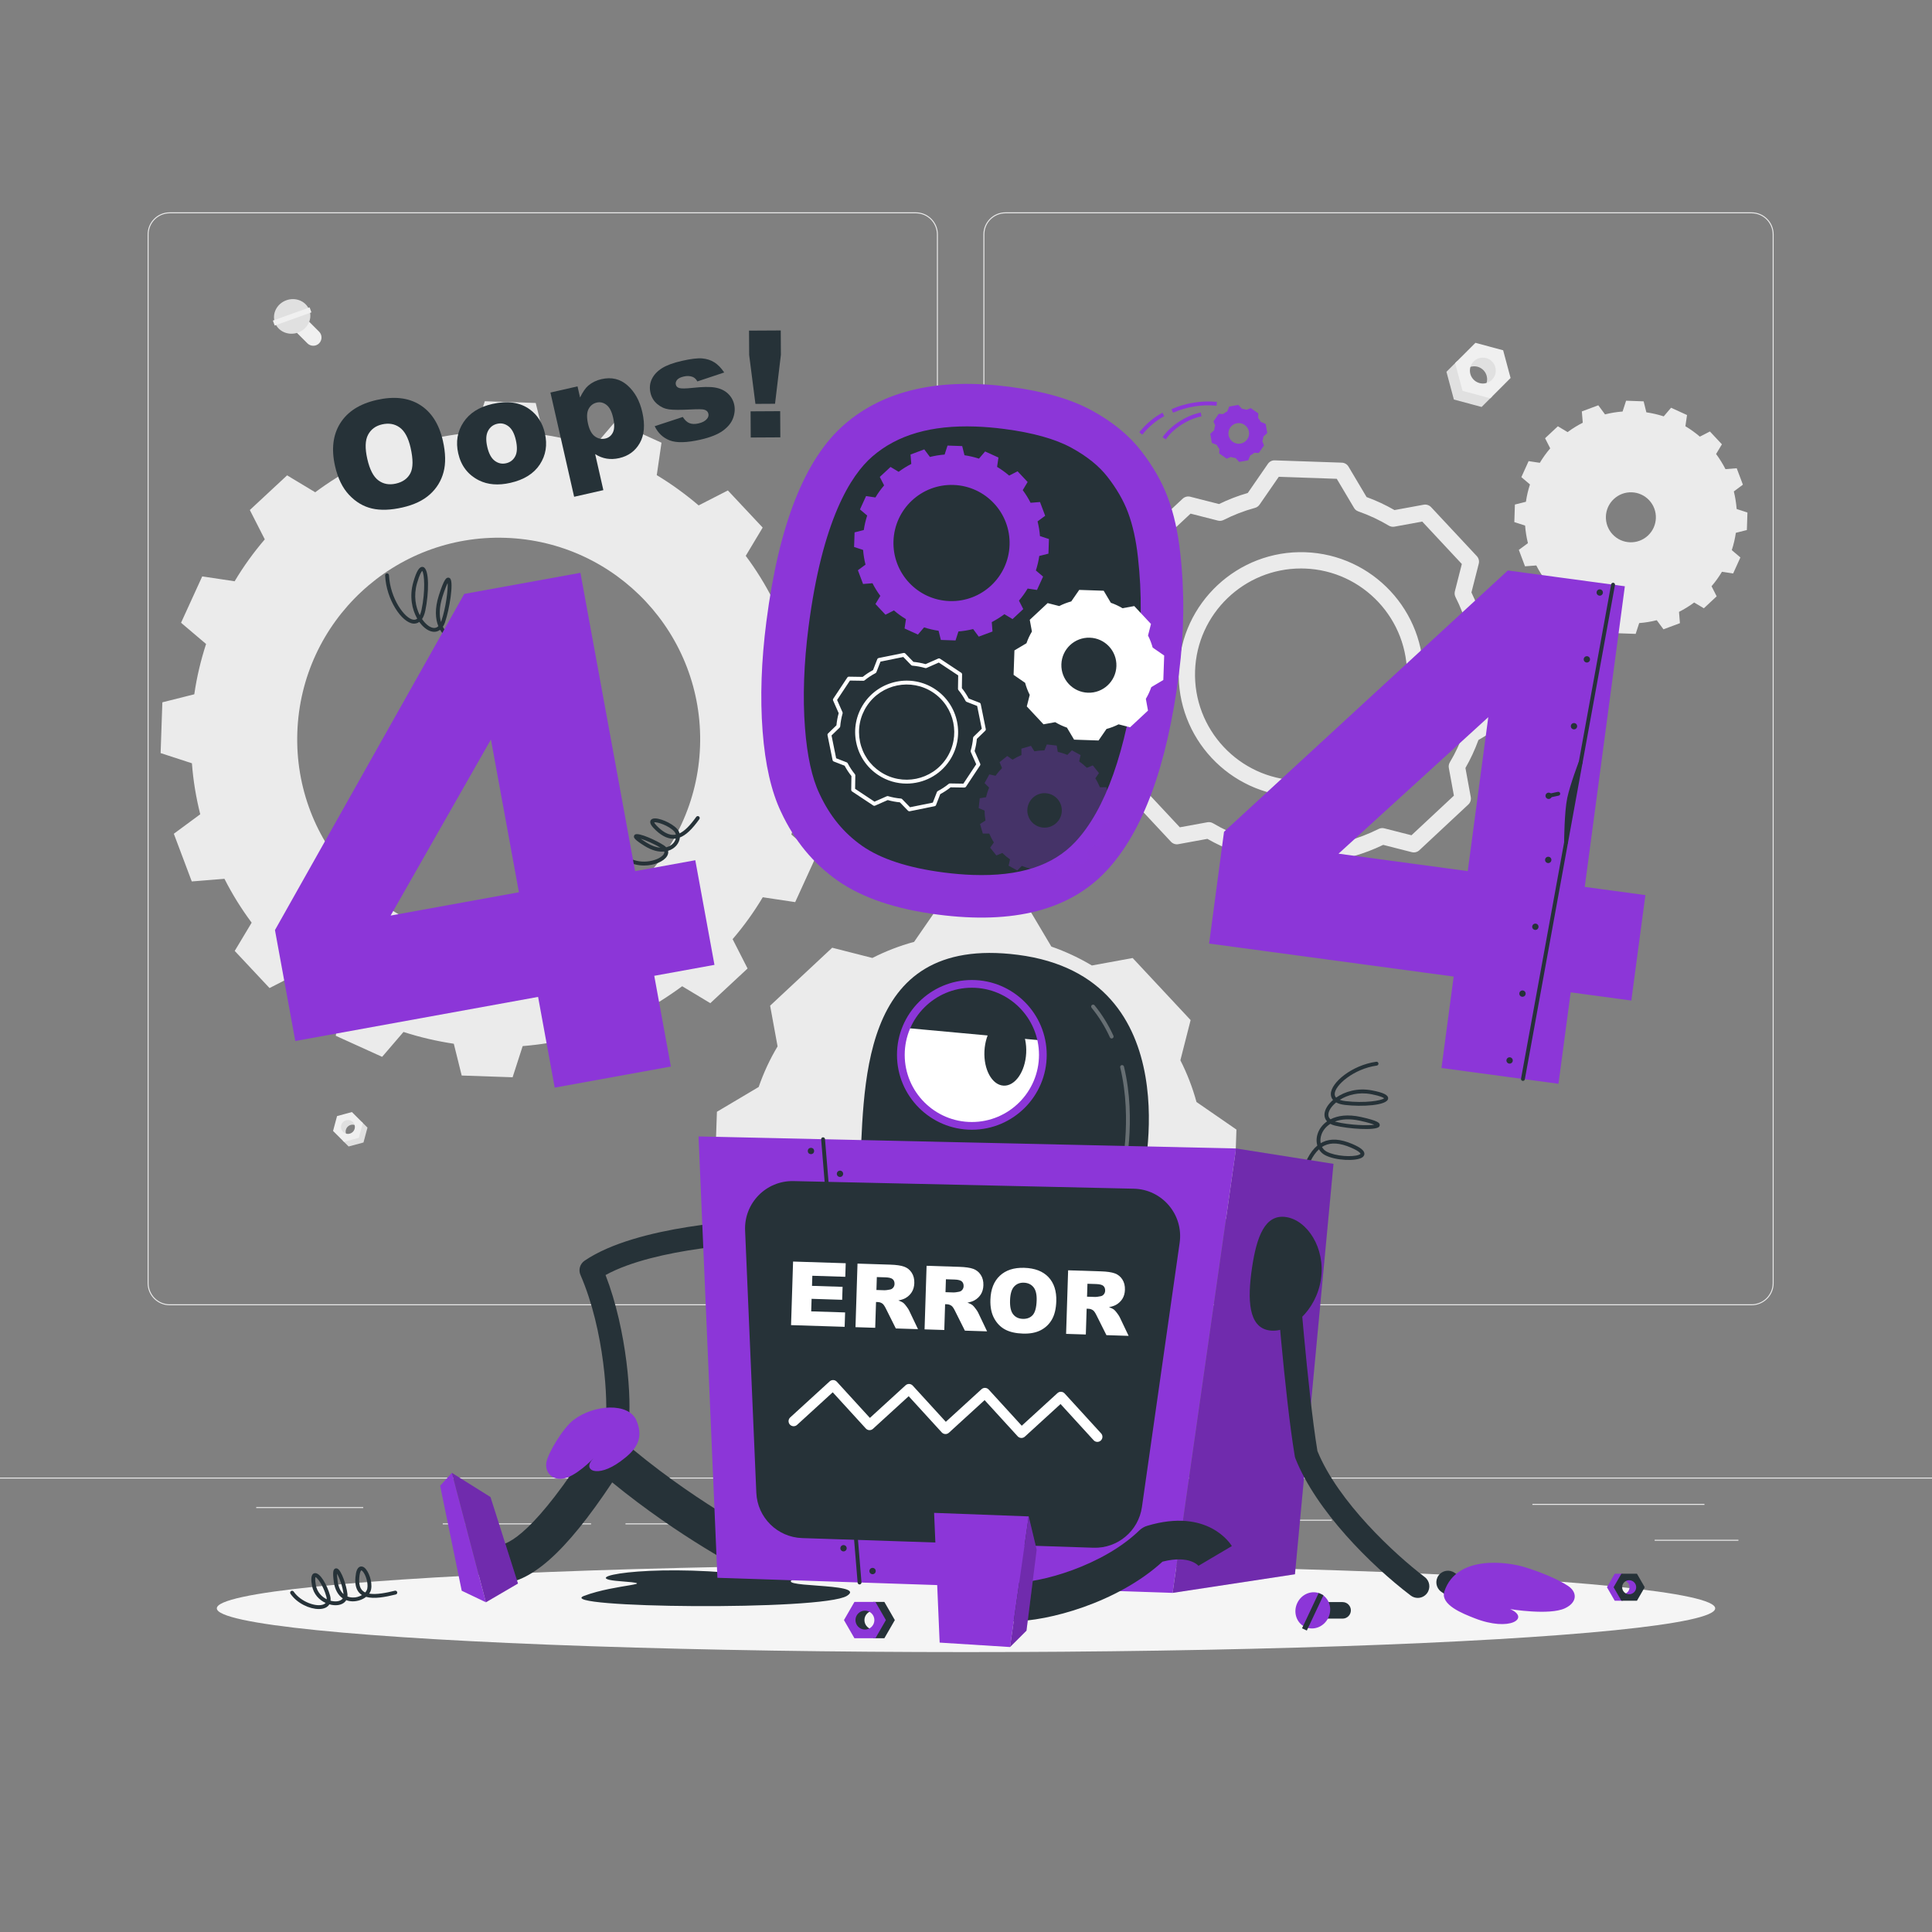 <?xml version="1.0" encoding="utf-8"?>
<!-- Generator: Adobe Illustrator 27.5.0, SVG Export Plug-In . SVG Version: 6.00 Build 0)  -->
<svg version="1.1" xmlns="http://www.w3.org/2000/svg" xmlns:xlink="http://www.w3.org/1999/xlink" x="0px" y="0px"
	 viewBox="0 0 500 500" style="enable-background:new 0 0 500 500;" xml:space="preserve">
<rect x="0" y="0" width="500" height="500" fill="#808080" stroke="none"/>
<g id="Background_Complete">
	<g>
		<rect y="382.398" style="fill:#EBEBEB;" width="500" height="0.25"/>
		<rect x="428.222" y="398.494" style="fill:#EBEBEB;" width="21.679" height="0.25"/>
		<rect x="310.558" y="393.306" style="fill:#EBEBEB;" width="34.109" height="0.25"/>
		<rect x="396.586" y="389.208" style="fill:#EBEBEB;" width="44.525" height="0.25"/>
		<rect x="161.877" y="394.25" style="fill:#EBEBEB;" width="11.138" height="0.25"/>
		<rect x="114.585" y="394.25" style="fill:#EBEBEB;" width="38.389" height="0.25"/>
		<rect x="66.307" y="390.028" style="fill:#EBEBEB;" width="27.695" height="0.25"/>
		<path style="fill:#EBEBEB;" d="M237.014,337.8H43.915c-3.147,0-5.708-2.561-5.708-5.708V60.66c0-3.147,2.561-5.708,5.708-5.708
			h193.099c3.146,0,5.707,2.561,5.707,5.708v271.432C242.721,335.239,240.16,337.8,237.014,337.8z M43.915,55.203
			c-3.01,0-5.458,2.448-5.458,5.458v271.432c0,3.01,2.448,5.458,5.458,5.458h193.099c3.009,0,5.457-2.448,5.457-5.458V60.66
			c0-3.009-2.448-5.458-5.457-5.458H43.915z"/>
		<path style="fill:#EBEBEB;" d="M453.31,337.8H260.212c-3.147,0-5.707-2.561-5.707-5.708V60.66c0-3.147,2.561-5.708,5.707-5.708
			H453.31c3.148,0,5.708,2.561,5.708,5.708v271.432C459.019,335.239,456.458,337.8,453.31,337.8z M260.212,55.203
			c-3.009,0-5.457,2.448-5.457,5.458v271.432c0,3.01,2.448,5.458,5.457,5.458H453.31c3.01,0,5.458-2.448,5.458-5.458V60.66
			c0-3.009-2.448-5.458-5.458-5.458H260.212z"/>
	</g>
	<g>
		<g>
			<path style="fill:#EBEBEB;" d="M216.072,200.878l0.45-13.141l-8.068-2.636c-0.332-4.49-1.083-8.924-2.151-13.196l6.838-5.042
				l-4.645-12.343l-8.458,0.681c-2.016-3.991-4.385-7.788-7.04-11.35l4.381-7.313l-9.008-9.611l-7.562,3.872
				c-3.406-2.895-6.996-5.516-10.839-7.834l1.225-8.394l-11.998-5.445l-5.497,6.442c-4.188-1.359-8.527-2.375-13.016-3.049
				l-2.044-8.228l-13.176-0.451l-2.602,8.069c-4.525,0.365-8.924,1.082-13.195,2.151l-5.078-6.805l-12.342,4.611l0.682,8.459
				c-3.992,2.05-7.788,4.418-11.35,7.074l-7.278-4.38l-9.646,8.972l3.871,7.596c-2.893,3.372-5.516,6.998-7.801,10.842l-8.392-1.259
				l-5.479,11.996l6.476,5.498c-1.358,4.189-2.411,8.562-3.049,13.018l-8.264,2.076l-0.45,13.141l8.102,2.639
				c0.331,4.523,1.083,8.924,2.152,13.194l-6.837,5.042l4.645,12.344l8.458-0.683c2.016,3.991,4.385,7.788,7.04,11.35l-4.382,7.313
				l9.009,9.612l7.561-3.873c3.372,2.894,6.997,5.518,10.84,7.836l-1.26,8.391l11.998,5.445l5.532-6.441
				c4.188,1.359,8.527,2.375,13.017,3.049l2.044,8.228l13.176,0.451l2.603-8.069c4.524-0.365,8.923-1.082,13.194-2.151l5.043,6.803
				l12.342-4.611l-0.648-8.456c3.993-2.05,7.754-4.421,11.35-7.076l7.279,4.382l9.645-8.973l-3.87-7.596
				c2.893-3.372,5.516-6.998,7.801-10.842l8.392,1.26l5.479-11.997l-6.477-5.498c1.359-4.188,2.41-8.526,3.049-13.016
				L216.072,200.878z M127.276,243.449c-28.778-0.986-51.313-25.12-50.327-53.899c0.987-28.813,25.121-51.346,53.899-50.36
				c28.778,0.986,51.313,25.118,50.326,53.931C180.188,221.9,156.054,244.435,127.276,243.449z"/>
		</g>
		<g>
			<path style="fill:#EBEBEB;" d="M440.957,157.423l3.314-3.095l-1.324-2.61c1.014-1.176,1.912-2.44,2.693-3.742l2.897,0.438
				l1.877-4.142l-2.229-1.896c0.482-1.465,0.83-2.968,1.051-4.484l2.852-0.715l0.147-4.54l-2.788-0.9
				c-0.125-1.536-0.361-3.051-0.733-4.553l2.346-1.748l-1.598-4.253l-2.911,0.23c-0.69-1.353-1.5-2.659-2.43-3.917l1.508-2.505
				l-3.103-3.323L439.923,113c-1.193-1.015-2.44-1.912-3.742-2.693l0.421-2.898l-4.134-1.885l-1.896,2.229
				c-1.473-0.474-2.976-0.822-4.493-1.043l-0.707-2.843l-4.54-0.164l-0.908,2.796c-1.528,0.117-3.051,0.361-4.546,0.742
				l-1.739-2.353l-4.261,1.589l0.238,2.92c-1.353,0.69-2.676,1.5-3.918,2.431l-2.521-1.509l-3.314,3.095l1.332,2.619
				c-1.022,1.184-1.912,2.44-2.693,3.742l-2.897-0.438l-1.878,4.143l2.229,1.896c-0.482,1.465-0.83,2.968-1.051,4.484l-2.852,0.715
				l-0.147,4.541l2.788,0.899c0.117,1.528,0.361,3.052,0.732,4.554l-2.353,1.739l1.598,4.253l2.92-0.222
				c0.69,1.353,1.5,2.658,2.431,3.918l-1.508,2.505l3.103,3.323l2.602-1.333c1.192,1.014,2.44,1.912,3.742,2.693l-0.429,2.889
				l4.134,1.885l1.904-2.22c1.474,0.474,2.969,0.813,4.493,1.042l0.707,2.843l4.54,0.164l0.908-2.796
				c1.528-0.117,3.051-0.361,4.546-0.742l1.739,2.354l4.262-1.589l-0.239-2.92c1.352-0.69,2.667-1.491,3.918-2.43L440.957,157.423z
				 M417.341,138.292c-2.438-2.611-2.298-6.706,0.313-9.144c2.614-2.441,6.709-2.301,9.147,0.311
				c2.438,2.611,2.298,6.706-0.316,9.147C423.874,141.044,419.779,140.903,417.341,138.292z"/>
		</g>
		<path style="fill:#EBEBEB;" d="M319.989,292.336l-10.341-7.142c-0.003-0.008-0.003-0.017-0.006-0.025
			c-1.023-3.757-2.434-7.373-4.159-10.772l2.649-10.398l-15-16.065l-10.559,1.933c-3.27-1.951-6.779-3.605-10.454-4.882
			c-0.008-0.002-0.018-0.004-0.026-0.008l-6.42-10.81l-21.965-0.753l-7.142,10.341c-0.013,0.003-0.027,0.007-0.041,0.01
			c-3.753,1.023-7.366,2.431-10.76,4.154l-10.393-2.649l-16.064,15.001l1.929,10.538c-0.002,0.004-0.004,0.005-0.006,0.009
			c-1.992,3.307-3.608,6.817-4.885,10.494l-10.808,6.417l-0.753,21.966l10.35,7.148c1.022,3.783,2.389,7.391,4.147,10.818
			c0.001,0.002,0.001,0.002,0.002,0.004l-2.642,10.366l15,16.063l10.493-1.92c3.312,1.958,6.826,3.614,10.546,4.893
			c0.003,0.002,0.005,0.002,0.009,0.002l6.409,10.794l21.965,0.753l7.137-10.334c3.797-1.021,7.415-2.431,10.851-4.158
			c0.001,0,0.002,0,0.003-0.002l10.346,2.636l16.064-14.999l-1.929-10.54c1.992-3.307,3.608-6.819,4.885-10.496
			c0,0,0-0.002,0.001-0.002l10.812-6.421L319.989,292.336z M251.537,325.726c-13.654-0.468-24.32-11.931-23.854-25.546
			c0.468-13.654,11.892-24.321,25.546-23.854c13.654,0.468,24.321,11.892,23.854,25.546
			C276.617,315.487,265.191,326.194,251.537,325.726z"/>
		<path style="fill:#EBEBEB;" d="M343.548,229.954c-0.024,0-0.048,0-0.072-0.001l-17.317-0.593
			c-0.719-0.024-1.376-0.414-1.743-1.032l-4.663-7.852c-2.479-0.899-4.922-2.033-7.283-3.378l-7.507,1.373
			c-0.708,0.134-1.432-0.109-1.923-0.636l-11.826-12.663c-0.491-0.526-0.68-1.266-0.503-1.963l1.888-7.41
			c-1.147-2.347-2.107-4.854-2.859-7.47l-7.531-5.201c-0.592-0.408-0.935-1.091-0.911-1.809l0.593-17.317
			c0.024-0.719,0.414-1.376,1.032-1.743l7.866-4.671c0.933-2.554,2.064-4.985,3.37-7.248l-1.379-7.533
			c-0.129-0.707,0.11-1.433,0.636-1.923l12.665-11.827c0.526-0.492,1.266-0.68,1.963-0.503l7.435,1.895
			c2.405-1.17,4.904-2.134,7.449-2.871l5.197-7.525c0.408-0.592,1.079-0.958,1.81-0.91l17.317,0.594
			c0.719,0.024,1.376,0.413,1.743,1.032l4.672,7.866c2.482,0.909,4.906,2.04,7.227,3.372l7.554-1.384
			c0.709-0.129,1.433,0.11,1.924,0.636l11.826,12.666c0.491,0.526,0.68,1.266,0.503,1.963l-1.896,7.438
			c1.171,2.406,2.134,4.904,2.872,7.446l7.525,5.196c0.592,0.408,0.935,1.091,0.911,1.81l-0.593,17.318
			c-0.024,0.719-0.414,1.376-1.032,1.743l-7.869,4.673c-0.933,2.553-2.062,4.983-3.366,7.243l1.379,7.536
			c0.129,0.707-0.11,1.433-0.636,1.923l-12.665,11.824c-0.525,0.492-1.264,0.682-1.962,0.503l-7.401-1.886
			c-2.439,1.178-4.952,2.141-7.488,2.87l-5.192,7.519C344.891,229.614,344.241,229.954,343.548,229.954z M327.457,225.179
			l15.009,0.515l4.971-7.198c0.284-0.411,0.706-0.709,1.189-0.839c2.765-0.743,5.508-1.795,8.155-3.126
			c0.005-0.002,0.009-0.004,0.014-0.007c0.441-0.217,0.955-0.284,1.458-0.153l7.038,1.793l10.977-10.249l-1.313-7.174
			c-0.093-0.506,0.003-1.028,0.268-1.47c1.448-2.403,2.676-5.039,3.65-7.834c0.16-0.496,0.499-0.913,0.941-1.173l7.523-4.468
			l0.514-15.01l-7.203-4.975c-0.377-0.26-0.659-0.636-0.804-1.069c-0.018-0.054-0.034-0.111-0.048-0.169
			c-0.753-2.758-1.801-5.468-3.114-8.055c-0.232-0.457-0.289-0.982-0.164-1.478l1.804-7.078l-10.25-10.979l-7.189,1.316
			c-0.504,0.093-1.023-0.002-1.462-0.264c-2.5-1.492-5.14-2.725-7.846-3.666c-0.153-0.053-0.308-0.124-0.441-0.205
			c-0.292-0.18-0.535-0.427-0.709-0.721l-4.472-7.529l-15.009-0.515l-4.975,7.204c-0.296,0.429-0.739,0.731-1.243,0.852
			c-2.777,0.761-5.478,1.805-8.054,3.112c-0.457,0.232-0.983,0.29-1.477,0.163l-7.075-1.804l-10.977,10.251l1.313,7.173
			c0.083,0.45,0.016,0.915-0.188,1.324c-0.029,0.058-0.061,0.114-0.095,0.17c-1.451,2.412-2.681,5.056-3.654,7.859
			c-0.164,0.47-0.488,0.868-0.916,1.122l-7.528,4.471l-0.514,15.009l7.21,4.98c0.411,0.283,0.708,0.704,0.839,1.186
			c0.777,2.876,1.823,5.607,3.11,8.117c0.074,0.144,0.132,0.296,0.171,0.454c0.085,0.339,0.084,0.694-0.002,1.033l-1.798,7.054
			l10.25,10.976l7.138-1.306c0.501-0.091,1.017,0.002,1.454,0.26c2.545,1.505,5.198,2.737,7.888,3.665
			c0.486,0.154,0.907,0.483,1.174,0.934L327.457,225.179z M352.241,130.367h0.01H352.241z M336.728,206.214
			c-0.37,0-0.739-0.007-1.111-0.02c-17.446-0.598-31.153-15.277-30.555-32.723c0.598-17.445,15.301-31.148,32.723-30.556
			c17.446,0.598,31.153,15.277,30.555,32.724c-0.289,8.44-3.85,16.269-10.026,22.042
			C352.403,203.207,344.774,206.214,336.728,206.214z M336.69,147.12c-14.698,0-26.9,11.695-27.407,26.496
			c-0.518,15.118,11.36,27.839,26.479,28.357c7.326,0.245,14.311-2.368,19.669-7.377c5.353-5.004,8.439-11.788,8.689-19.102
			c0.518-15.118-11.361-27.84-26.479-28.358C337.323,147.126,337.005,147.12,336.69,147.12z"/>
		<g>
			<polygon style="fill:#E0E0E0;" points="383.439,105.323 376.265,103.397 374.339,96.224 377.148,93.415 380.111,99.551 
				386.247,102.515 			"/>
			<path style="fill:#E0E0E0;" d="M383.884,100.521c1.307-1.307,1.307-3.437,0-4.744c-1.307-1.307-3.427-1.297-4.734,0.01
				l3.568-5.353l4.786,2.419l1.049,5.029L383.884,100.521z"/>
			<path style="fill:#F0F0F0;" d="M376.582,93.981l5.257-5.257l7.173,1.926l1.927,7.174l-5.257,5.257l-7.174-1.927L376.582,93.981z
				 M386.127,98.279c1.307-1.307,1.307-3.437,0-4.744c-1.307-1.307-3.427-1.297-4.734,0.01c-1.307,1.307-1.307,3.418,0,4.724
				C382.7,99.576,384.82,99.586,386.127,98.279z"/>
		</g>
		<g>
			<polygon style="fill:#E0E0E0;" points="90.221,296.708 94.07,295.674 95.104,291.825 93.597,290.318 92.007,293.611 
				88.714,295.201 			"/>
			<path style="fill:#E0E0E0;" d="M89.982,294.131c-0.701-0.701-0.701-1.844,0-2.546c0.701-0.701,1.839-0.696,2.54,0.005
				l-1.915-2.873l-2.568,1.298l-0.563,2.698L89.982,294.131z"/>
			<path style="fill:#F0F0F0;" d="M93.901,290.622l-2.821-2.821l-3.849,1.034l-1.034,3.85l2.821,2.821l3.849-1.034L93.901,290.622z
				 M88.778,292.928c-0.701-0.701-0.701-1.844,0-2.546c0.701-0.701,1.839-0.696,2.54,0.005s0.701,1.834,0,2.535
				C90.618,293.624,89.48,293.629,88.778,292.928z"/>
		</g>
		<g>
			<path style="fill:#F0F0F0;" d="M76.363,85.662l3.195,3.195c0.832,0.832,2.193,0.832,3.025,0l0,0c0.832-0.832,0.832-2.193,0-3.025
				l-3.195-3.195c-0.832-0.832-2.193-0.832-3.025,0l0,0C75.531,83.469,75.531,84.831,76.363,85.662z"/>
			<path style="fill:#E0E0E0;" d="M74.112,77.705c2.462-0.884,5.131,0.272,5.961,2.583c0.83,2.311-0.493,4.901-2.955,5.786
				c-2.462,0.884-5.131-0.272-5.961-2.583C70.327,81.18,71.65,78.59,74.112,77.705z"/>
			
				<rect x="74.93" y="76.839" transform="matrix(-0.338 -0.941 0.941 -0.338 24.107 180.735)" style="fill:#F0F0F0;" width="1.37" height="10.102"/>
		</g>
	</g>
</g>
<g id="Background_Simple" style="display:none;">
	<g style="display:inline;">
		<path style="fill:#8C36D8;" d="M418.911,125.423c39.287,31.84,35.519,75.55,1.844,100.469
			c-16.15,11.951-48.67,9.635-67.166,18.072c-24.13,11.006-36.378,31.389-54.87,47.664c-45.994,40.48-60.954,20.469-113.319,20.999
			C148.585,313,113.588,344.03,76.704,322.724c-45.078-26.04-17.163-78.178,19.643-98.308
			c42.273-23.12,15.679-77.469,76.485-117.507C232.646,67.524,360.561,76.811,418.911,125.423z"/>
		<path style="opacity:0.9;fill:#FFFFFF;" d="M418.911,125.423c39.287,31.84,35.519,75.55,1.844,100.469
			c-16.15,11.951-48.67,9.635-67.166,18.072c-24.13,11.006-36.378,31.389-54.87,47.664c-45.994,40.48-60.954,20.469-113.319,20.999
			C148.585,313,113.588,344.03,76.704,322.724c-45.078-26.04-17.163-78.178,19.643-98.308
			c42.273-23.12,15.679-77.469,76.485-117.507C232.646,67.524,360.561,76.811,418.911,125.423z"/>
	</g>
</g>
<g id="Shadow_1_">
	<ellipse id="_x3C_Path_x3E__373_" style="fill:#F5F5F5;" cx="250" cy="416.238" rx="193.889" ry="11.323"/>
</g>
<g id="Oops_x21_">
	<g>
		<path style="fill:#263238;" d="M86.716,120.646c-1.001-4.403-0.554-8.11,1.342-11.123c1.896-3.011,5.034-5.014,9.413-6.01
			c4.49-1.021,8.223-0.602,11.2,1.257c2.977,1.858,4.959,4.958,5.946,9.301c0.717,3.153,0.774,5.859,0.172,8.118
			c-0.603,2.26-1.779,4.179-3.529,5.757c-1.751,1.579-4.123,2.707-7.116,3.388c-3.042,0.692-5.67,0.78-7.884,0.265
			c-2.214-0.516-4.179-1.682-5.895-3.499C88.649,126.284,87.432,123.8,86.716,120.646z M95.06,118.789
			c0.619,2.724,1.57,4.565,2.853,5.524c1.282,0.961,2.794,1.241,4.537,0.845c1.791-0.406,3.045-1.304,3.761-2.692
			s0.732-3.592,0.045-6.609c-0.577-2.539-1.511-4.278-2.802-5.218c-1.291-0.938-2.813-1.208-4.567-0.809
			c-1.681,0.382-2.895,1.284-3.643,2.705C94.496,113.957,94.435,116.041,95.06,118.789z"/>
		<path style="fill:#263238;" d="M118.593,117.347c-0.678-2.98-0.23-5.666,1.343-8.056c1.572-2.39,4.07-3.974,7.493-4.751
			c3.913-0.89,7.127-0.428,9.643,1.388c2.022,1.463,3.338,3.531,3.946,6.205c0.683,3.007,0.247,5.695-1.311,8.068
			c-1.557,2.373-4.096,3.96-7.617,4.76c-3.14,0.714-5.861,0.495-8.162-0.66C121.099,122.868,119.321,120.55,118.593,117.347z
			 M126.097,115.623c0.396,1.741,1.041,2.949,1.937,3.624c0.895,0.674,1.876,0.889,2.943,0.646c1.079-0.246,1.872-0.858,2.378-1.838
			c0.506-0.979,0.553-2.377,0.141-4.191c-0.385-1.693-1.021-2.875-1.909-3.544c-0.888-0.669-1.847-0.887-2.877-0.652
			c-1.092,0.248-1.898,0.874-2.418,1.876C125.771,112.545,125.706,113.905,126.097,115.623z"/>
		<path style="fill:#263238;" d="M148.585,128.566l-6.133-26.977l7.011-1.595l0.657,2.889c0.693-1.434,1.395-2.457,2.107-3.071
			c0.961-0.824,2.104-1.388,3.429-1.688c2.613-0.595,4.861-0.054,6.745,1.62c1.884,1.675,3.161,3.984,3.83,6.929
			c0.739,3.251,0.524,5.909-0.645,7.975c-1.169,2.065-2.943,3.369-5.323,3.91c-1.153,0.262-2.249,0.305-3.29,0.128
			c-1.04-0.177-2.022-0.565-2.946-1.168l2.121,9.329L148.585,128.566z M152.194,109.709c0.351,1.546,0.937,2.619,1.757,3.22
			c0.82,0.601,1.727,0.787,2.721,0.562c0.871-0.198,1.52-0.723,1.945-1.574c0.425-0.852,0.443-2.136,0.053-3.854
			c-0.36-1.583-0.931-2.675-1.713-3.277c-0.782-0.604-1.615-0.804-2.498-0.604c-0.956,0.218-1.669,0.774-2.137,1.666
			C151.854,106.742,151.811,108.028,152.194,109.709z"/>
		<path style="fill:#263238;" d="M169.435,110.299l7.275-2.39c0.507,0.813,1.081,1.348,1.719,1.604
			c0.638,0.254,1.418,0.277,2.338,0.068c1.005-0.229,1.736-0.62,2.191-1.175c0.357-0.416,0.481-0.862,0.372-1.341
			c-0.122-0.539-0.499-0.892-1.13-1.057c-0.452-0.116-1.584-0.129-3.395-0.04c-2.704,0.139-4.605,0.129-5.706-0.026
			c-1.1-0.157-2.101-0.615-3.003-1.377c-0.902-0.761-1.487-1.731-1.754-2.907c-0.292-1.287-0.17-2.48,0.366-3.582
			c0.537-1.102,1.409-2.032,2.617-2.79c1.208-0.758,2.916-1.388,5.124-1.89c2.331-0.53,4.092-0.742,5.283-0.64
			c1.191,0.104,2.243,0.445,3.155,1.024c0.913,0.58,1.759,1.451,2.539,2.616l-6.944,2.314c-0.326-0.585-0.737-0.975-1.233-1.171
			c-0.679-0.26-1.435-0.295-2.269-0.104c-0.847,0.192-1.429,0.482-1.747,0.87c-0.318,0.388-0.429,0.797-0.331,1.226
			c0.108,0.478,0.436,0.783,0.982,0.916c0.546,0.135,1.664,0.111,3.352-0.066c2.554-0.283,4.496-0.313,5.825-0.086
			c1.329,0.226,2.421,0.732,3.277,1.517c0.855,0.785,1.41,1.735,1.664,2.851c0.256,1.128,0.165,2.302-0.273,3.522
			c-0.439,1.221-1.319,2.313-2.642,3.278c-1.322,0.963-3.247,1.733-5.774,2.309c-3.57,0.812-6.229,0.879-7.975,0.206
			C171.592,113.304,170.291,112.078,169.435,110.299z"/>
		<path style="fill:#263238;" d="M193.849,85.566l8.208-0.046l0.036,6.303l-1.514,12.671l-5.076,0.028l-1.619-12.653L193.849,85.566
			z M194.25,106.454l7.661-0.043l0.039,6.774l-7.661,0.043L194.25,106.454z"/>
	</g>
</g>
<g id="_x34_04">
	<g>
		<g>
			<path style="fill:#263238;" d="M128.68,171.581c-0.06,0-0.121-0.011-0.181-0.034c-4.501-1.743-7.194-3.446-8.592-5.492
				c-1.016,0.204-2.153,0.069-3.232-0.444c-1.048-0.498-2.057-1.369-2.781-2.622c-0.675,0.521-1.509,0.663-2.425,0.375
				c-1.016-0.319-2.073-1.175-2.952-2.411c-0.559,0.404-1.132,0.465-1.552,0.43c-2.973-0.242-7.001-6.16-7.29-12.467
				c-0.013-0.275,0.201-0.51,0.477-0.521c0.27-0.023,0.51,0.2,0.522,0.477c0.274,5.985,4.109,11.331,6.373,11.515
				c0.367,0.036,0.674-0.079,0.932-0.279c-1.358-2.383-2.063-5.781-1.023-9.412c0.86-3.005,1.62-4.18,2.532-3.962
				c1.723,0.429,1.497,6.972,0.584,11.288c-0.207,0.979-0.505,1.681-0.845,2.183c0.789,1.165,1.724,1.949,2.543,2.207
				c0.732,0.23,1.274,0.035,1.674-0.346c-0.786-1.936-0.949-4.574,0.118-7.939c1.404-4.429,1.969-4.549,2.307-4.62
				c0.238-0.051,0.476,0.028,0.645,0.22c0.924,1.043-0.18,7.922-1.344,11.324c-0.151,0.442-0.339,0.829-0.557,1.157
				c0.621,1.217,1.536,2.046,2.493,2.501c0.768,0.365,1.556,0.498,2.273,0.431c-0.09-0.189-0.171-0.381-0.244-0.576
				c-0.793-2.147-0.405-4.626,1.185-7.578c1.055-1.958,1.915-2.871,2.707-2.872c0.001,0,0.001,0,0.001,0
				c0.235,0,0.675,0.087,0.986,0.662c0.872,1.609,0.241,6.919-1.483,9.554c-0.406,0.621-0.967,1.092-1.618,1.398
				c1.34,1.762,3.884,3.314,7.949,4.89c0.257,0.1,0.385,0.389,0.286,0.646C129.07,171.46,128.88,171.581,128.68,171.581z
				 M123.026,155.111c-0.003,0-0.565,0.004-1.827,2.347c-1.446,2.685-1.815,4.895-1.127,6.757c0.084,0.228,0.184,0.45,0.3,0.67
				c0.534-0.229,0.991-0.601,1.321-1.104c1.4-2.141,2.071-6.538,1.55-8.257C123.136,155.172,123.027,155.111,123.026,155.111z
				 M115.854,150.898c-0.258,0.485-0.692,1.484-1.34,3.529c-0.858,2.708-0.863,4.884-0.385,6.548
				c0.033-0.084,0.064-0.168,0.093-0.251C115.398,157.286,115.971,152.55,115.854,150.898z M109.268,147.748
				c-0.169,0.155-0.655,0.785-1.352,3.221c-0.919,3.213-0.353,6.144,0.727,8.246c0.207-0.434,0.351-0.934,0.45-1.402
				C110.13,152.902,109.828,148.459,109.268,147.748z"/>
			<path style="fill:#263238;" d="M166.698,223.997c-1.525,0-3.129-0.348-4.561-1.189c-0.238-0.141-0.318-0.446-0.178-0.685
				c0.139-0.239,0.446-0.316,0.684-0.179c3.567,2.095,8.178,0.633,9.127-0.893c0.11-0.179,0.211-0.406,0.147-0.671
				c-1.411,0.149-3.147-0.225-5.131-1.466c-2.545-1.591-2.741-2.064-2.725-2.442c0.01-0.224,0.137-0.419,0.341-0.523
				c0.996-0.505,5.505,1.574,7.385,2.81c0.246,0.162,0.454,0.337,0.622,0.522c0.831-0.202,1.475-0.632,1.903-1.145
				c0.294-0.353,0.49-0.737,0.587-1.122c-0.066,0.01-0.133,0.018-0.2,0.024c-1.599,0.161-3.203-0.525-4.911-2.104
				c-1.174-1.085-1.63-1.833-1.478-2.426c0.048-0.189,0.206-0.525,0.719-0.653c1.383-0.344,4.797,1.111,6.193,2.642
				c0.314,0.344,0.528,0.749,0.642,1.184c1.305-0.613,2.685-1.988,4.319-4.271c0.161-0.225,0.473-0.276,0.698-0.115
				c0.225,0.16,0.276,0.473,0.116,0.697c-1.889,2.64-3.464,4.136-5.046,4.746c-0.062,0.704-0.353,1.42-0.869,2.04
				c-0.507,0.607-1.246,1.129-2.181,1.411c0.1,0.45,0.01,0.926-0.28,1.392C171.776,222.938,169.358,223.997,166.698,223.997z
				 M165.81,217.061c0.336,0.248,0.818,0.576,1.506,1.007c1.357,0.849,2.566,1.24,3.6,1.322
				C169.259,218.363,167.092,217.454,165.81,217.061z M169.3,212.813c0.056,0.156,0.278,0.567,1.166,1.388
				c1.486,1.374,2.838,1.985,4.131,1.844c0.106-0.011,0.213-0.026,0.32-0.048c-0.071-0.304-0.216-0.585-0.434-0.825
				C173.076,213.629,169.983,212.652,169.3,212.813z"/>
			<path style="fill:#8C36D8;" d="M179.942,222.625l-15.582,2.83l-14.147-77.212l-30.064,5.461l-48.989,86.999l5.26,28.708
				l62.837-11.414l4.302,23.481l30.064-5.461l-4.302-23.48l15.582-2.831L179.942,222.625z M101.094,236.948l25.959-45.567
				l7.244,39.536L101.094,236.948z"/>
		</g>
		<g>
			<path style="fill:#8C36D8;" d="M305.43,142.992c-0.582-5.334-1.647-10.073-3.197-14.218c-1.549-4.145-3.88-8.208-6.99-12.189
				c-3.11-3.981-7.345-7.437-12.704-10.366c-5.36-2.928-12.434-4.967-21.223-6.112c-18.292-2.383-32.551,0.865-42.782,9.74
				c-10.232,8.877-16.963,25.881-20.198,51.011c-1.316,10.221-1.642,19.669-0.977,28.345c0.663,8.675,2.255,15.653,4.778,20.933
				c3.451,7.419,8.335,13.344,14.649,17.772c6.313,4.429,14.962,7.36,25.95,8.791c19.597,2.553,34.119-1.208,43.569-11.287
				c9.448-10.077,15.717-27.112,18.805-51.101C306.489,163.608,306.595,153.169,305.43,142.992z"/>
			<path style="fill:#263238;" d="M251.766,226.433c-2.405-0.082-4.964-0.299-7.607-0.644c-9.154-1.192-16.237-3.509-21.053-6.888
				c-4.752-3.332-8.347-7.716-10.992-13.406l-0.049-0.103c-1.923-4.023-3.179-9.753-3.735-17.028
				c-0.605-7.888-0.296-16.669,0.918-26.102c3.569-27.721,10.941-39.287,16.497-44.107c6.478-5.62,15.221-8.16,26.73-7.766
				c2.358,0.081,4.855,0.292,7.421,0.626c7.386,0.962,13.23,2.596,17.37,4.857c4.009,2.191,7.142,4.71,9.31,7.485
				c2.404,3.076,4.205,6.195,5.354,9.269c1.223,3.27,2.086,7.159,2.566,11.558c1.065,9.309,0.964,18.953-0.293,28.722
				c-2.773,21.539-8.129,36.673-15.92,44.981c-5.779,6.165-14.452,8.961-26.514,8.547
				C251.767,226.433,251.766,226.433,251.766,226.433z"/>
			<g>
				<path style="fill:#8C36D8;" d="M271.336,143.287l0.13-3.788l-2.325-0.76c-0.096-1.294-0.312-2.572-0.62-3.804l1.971-1.453
					l-1.339-3.558l-2.438,0.196c-0.581-1.15-1.264-2.245-2.029-3.272l1.263-2.108l-2.597-2.77l-2.18,1.116
					c-0.982-0.834-2.017-1.59-3.125-2.258l0.353-2.42l-3.458-1.57l-1.584,1.857c-1.207-0.392-2.458-0.685-3.752-0.879l-0.589-2.372
					l-3.798-0.13l-0.75,2.326c-1.305,0.105-2.572,0.312-3.803,0.62l-1.464-1.961l-3.558,1.329l0.197,2.438
					c-1.151,0.591-2.245,1.273-3.272,2.039l-2.098-1.262l-2.78,2.586l1.116,2.189c-0.834,0.972-1.59,2.017-2.249,3.125l-2.419-0.363
					l-1.579,3.458l1.867,1.585c-0.392,1.208-0.695,2.468-0.879,3.752l-2.382,0.598l-0.13,3.788l2.335,0.761
					c0.095,1.304,0.312,2.572,0.62,3.803l-1.971,1.453l1.339,3.558l2.438-0.197c0.581,1.15,1.264,2.245,2.029,3.272l-1.263,2.108
					l2.597,2.771l2.179-1.116c0.972,0.834,2.017,1.59,3.124,2.259l-0.363,2.419l3.458,1.57l1.595-1.857
					c1.207,0.392,2.458,0.685,3.752,0.879l0.589,2.372l3.798,0.13l0.75-2.326c1.304-0.105,2.572-0.312,3.803-0.62l1.454,1.961
					l3.558-1.329l-0.187-2.438c1.151-0.591,2.235-1.274,3.272-2.04l2.098,1.263l2.78-2.587l-1.116-2.189
					c0.834-0.972,1.59-2.017,2.248-3.125l2.419,0.363l1.579-3.458l-1.867-1.585c0.392-1.207,0.695-2.458,0.879-3.752
					L271.336,143.287z M245.741,155.558c-8.295-0.284-14.791-7.241-14.507-15.536c0.285-8.305,7.241-14.8,15.536-14.516
					c8.295,0.284,14.791,7.24,14.506,15.545C260.993,149.346,254.036,155.842,245.741,155.558z"/>
			</g>
			<g>
				<path style="opacity:0.3;fill:#8C36D8;" d="M287.122,212.865l0.275-2.553l-1.535-0.626c-0.005-0.878-0.081-1.747-0.227-2.594
					l1.4-0.889l-0.711-2.47l-1.662,0.013c-0.335-0.807-0.73-1.582-1.196-2.311l0.948-1.36l-1.605-1.998l-1.531,0.638
					c-0.611-0.606-1.271-1.167-1.991-1.671l0.372-1.626l-2.251-1.235l-1.176,1.188c-0.807-0.344-1.641-0.595-2.477-0.787
					l-0.283-1.636l-2.553-0.286l-0.626,1.535c-0.878,0.005-1.735,0.093-2.594,0.239l-0.888-1.412l-2.471,0.723l0.013,1.662
					c-0.796,0.336-1.57,0.731-2.311,1.197l-1.36-0.96l-1.997,1.605l0.638,1.531c-0.595,0.612-1.167,1.271-1.672,1.991l-1.615-0.36
					l-1.235,2.251l1.177,1.164c-0.332,0.82-0.594,1.642-0.787,2.489l-1.636,0.271l-0.275,2.553l1.534,0.638
					c-0.006,0.866,0.081,1.735,0.228,2.583l-1.411,0.888l0.723,2.471l1.662-0.002c0.336,0.796,0.73,1.57,1.197,2.3l-0.959,1.36
					l1.605,2.009l1.544-0.649c0.611,0.606,1.27,1.167,1.991,1.672l-0.372,1.626l2.251,1.236l1.175-1.177
					c0.808,0.332,1.642,0.583,2.478,0.775l0.283,1.636l2.553,0.286l0.626-1.535c0.866-0.005,1.735-0.092,2.594-0.238l0.888,1.411
					l2.459-0.723l-0.001-1.662c0.796-0.336,1.57-0.73,2.311-1.196l1.348,0.959l2.009-1.604l-0.65-1.532
					c0.606-0.611,1.167-1.271,1.683-1.99l1.614,0.359l1.235-2.251l-1.177-1.164c0.332-0.819,0.583-1.642,0.775-2.478
					L287.122,212.865z M274.249,211.874c-1.186,2.159-3.905,2.956-6.064,1.77c-2.159-1.186-2.944-3.904-1.758-6.063
					c1.186-2.159,3.892-2.944,6.052-1.759C274.638,207.008,275.434,209.715,274.249,211.874z"/>
			</g>
			<path style="fill:#FFFFFF;" d="M301.29,169.649l-2.981-2.059c-0.001-0.002-0.001-0.005-0.002-0.007
				c-0.295-1.083-0.702-2.125-1.199-3.105l0.764-2.997l-4.324-4.631l-3.043,0.557c-0.942-0.563-1.954-1.039-3.013-1.407
				c-0.002-0.001-0.005-0.001-0.008-0.002l-1.85-3.116l-6.331-0.217l-2.059,2.981c-0.004,0.001-0.008,0.002-0.012,0.003
				c-1.082,0.295-2.123,0.701-3.102,1.197l-2.996-0.764l-4.63,4.324l0.556,3.038c-0.001,0.001-0.001,0.002-0.002,0.003
				c-0.574,0.953-1.04,1.965-1.408,3.025l-3.115,1.85l-0.217,6.331l2.983,2.06c0.294,1.09,0.689,2.13,1.195,3.118
				c0,0.001,0,0.001,0,0.001l-0.761,2.988l4.323,4.63l3.025-0.553c0.954,0.564,1.967,1.042,3.04,1.41
				c0.001,0.001,0.002,0.001,0.003,0.001l1.847,3.111l6.331,0.217l2.057-2.979c1.094-0.294,2.137-0.701,3.128-1.199
				c0,0,0.001,0,0.001-0.001l2.982,0.76l4.63-4.323l-0.556-3.038c0.574-0.953,1.04-1.966,1.408-3.025c0,0,0-0.001,0-0.001
				l3.116-1.851L301.29,169.649z M281.559,179.274c-3.936-0.135-7.01-3.439-6.876-7.363c0.135-3.936,3.428-7.01,7.363-6.876
				c3.936,0.135,7.01,3.428,6.876,7.363C288.788,176.322,285.494,179.409,281.559,179.274z"/>
			<path style="fill:#8C36D8;" d="M323.043,119.124l0.521-1.257c0.001,0,0.002-0.001,0.003-0.001
				c0.374-0.193,0.725-0.425,1.046-0.685l1.161,0.044l1.36-1.952l-0.444-1.074c0.132-0.39,0.228-0.799,0.279-1.217
				c0-0.001,0-0.002,0-0.003l0.998-0.925l-0.419-2.342l-1.257-0.521c-0.001-0.001-0.001-0.003-0.002-0.004
				c-0.193-0.374-0.424-0.724-0.684-1.045l0.044-1.16l-1.952-1.36l-1.072,0.443c0,0-0.001,0-0.001,0
				c-0.395-0.136-0.803-0.227-1.221-0.279l-0.925-0.998l-2.342,0.419l-0.522,1.258c-0.377,0.194-0.728,0.421-1.051,0.685
				c0,0,0,0,0,0l-1.157-0.044l-1.359,1.952l0.441,1.067c-0.132,0.395-0.228,0.804-0.278,1.227c0,0,0,0.001,0,0.001l-0.997,0.923
				l0.419,2.342l1.256,0.521c0.194,0.379,0.426,0.73,0.687,1.054c0,0,0,0,0,0l-0.044,1.155l1.952,1.36l1.072-0.444
				c0.395,0.136,0.804,0.227,1.222,0.279c0,0,0,0,0,0l0.925,0.999L323.043,119.124z M317.954,112.637
				c-0.26-1.456,0.711-2.845,2.162-3.105c1.456-0.26,2.844,0.706,3.105,2.162s-0.707,2.844-2.162,3.105
				C319.608,115.059,318.215,114.093,317.954,112.637z"/>
			<path style="fill:#8C36D8;" d="M295.607,112.489l-0.764-0.645c1.328-1.572,3.211-3.564,6.008-5.029l0.464,0.887
				C298.333,109.263,296.423,111.524,295.607,112.489z"/>
			<path style="fill:#8C36D8;" d="M303.591,106.802l-0.395-0.92c3.783-1.62,7.735-2.252,11.739-1.88l-0.093,0.996
				C311.002,104.632,307.218,105.246,303.591,106.802z"/>
			<path style="fill:#8C36D8;" d="M301.703,113.72l-0.826-0.563c2.054-3.017,6.113-5.644,9.871-6.389l0.194,0.98
				C307.42,108.448,303.621,110.903,301.703,113.72z"/>
			<path style="fill:#FFFFFF;" d="M235.343,209.957c-0.134,0-0.264-0.054-0.359-0.152l-2.097-2.161
				c-1.068-0.101-2.124-0.297-3.146-0.586l-3.268,1.441c-0.155,0.071-0.335,0.053-0.478-0.04l-5.475-3.63
				c-0.142-0.095-0.226-0.254-0.224-0.425l0.054-3.563c-0.665-0.828-1.258-1.727-1.766-2.677l-2.805-1.088
				c-0.159-0.062-0.275-0.199-0.31-0.366l-1.305-6.438c-0.034-0.167,0.02-0.34,0.142-0.459l2.161-2.096
				c0.1-1.063,0.296-2.12,0.584-3.149l-1.439-3.264c-0.069-0.156-0.053-0.336,0.04-0.479l3.629-5.476
				c0.094-0.142,0.228-0.23,0.425-0.224l3.561,0.055c0.836-0.668,1.736-1.261,2.679-1.765l1.088-2.807
				c0.062-0.159,0.2-0.275,0.367-0.31l6.438-1.306c0.167-0.032,0.34,0.02,0.458,0.142l2.094,2.159
				c1.064,0.1,2.122,0.297,3.153,0.585l3.263-1.439c0.155-0.068,0.335-0.053,0.478,0.041l5.475,3.629
				c0.142,0.095,0.226,0.254,0.224,0.425l-0.054,3.565c0.666,0.829,1.258,1.728,1.764,2.675l2.807,1.089
				c0.159,0.062,0.275,0.199,0.31,0.366l1.305,6.438c0.034,0.167-0.02,0.34-0.142,0.459l-2.162,2.097
				c-0.099,1.051-0.295,2.106-0.585,3.143l1.441,3.269c0.069,0.156,0.053,0.337-0.04,0.479L250,203.591
				c-0.094,0.142-0.244,0.213-0.424,0.224l-3.563-0.054c-0.83,0.662-1.729,1.253-2.675,1.759l-1.091,2.813
				c-0.061,0.159-0.2,0.275-0.367,0.31l-6.438,1.306C235.409,209.954,235.376,209.957,235.343,209.957z M229.706,206.027
				c0.047,0,0.095,0.007,0.141,0.021c1.071,0.314,2.184,0.522,3.311,0.616c0.121,0.01,0.233,0.063,0.317,0.15l2.036,2.099
				l5.902-1.197l1.06-2.732c0.044-0.113,0.128-0.207,0.235-0.263c1.003-0.523,1.95-1.145,2.815-1.851
				c0.091-0.074,0.194-0.125,0.323-0.112l3.471,0.053l3.327-5.02l-1.404-3.184c-0.047-0.107-0.055-0.229-0.022-0.342
				c0.316-1.091,0.523-2.205,0.616-3.311c0.01-0.121,0.063-0.233,0.15-0.318l2.099-2.036l-1.196-5.901l-2.727-1.058
				c-0.116-0.045-0.211-0.131-0.267-0.242c-0.52-1-1.143-1.943-1.851-2.806c-0.075-0.092-0.116-0.207-0.114-0.325l0.053-3.474
				l-5.02-3.327l-3.176,1.4c-0.108,0.047-0.228,0.055-0.341,0.023c-1.084-0.315-2.202-0.523-3.323-0.616
				c-0.121-0.01-0.233-0.064-0.317-0.149l-2.033-2.097l-5.902,1.197l-1.057,2.727c-0.044,0.113-0.128,0.207-0.236,0.263
				c-0.996,0.519-1.944,1.143-2.816,1.854c-0.091,0.074-0.213,0.127-0.325,0.114l-3.47-0.054l-3.327,5.02l1.402,3.179
				c0.06,0.137,0.056,0.293-0.01,0.426c-0.282,0.999-0.489,2.114-0.583,3.233c-0.01,0.12-0.063,0.232-0.15,0.317l-2.098,2.035
				l1.196,5.901l2.726,1.057c0.122,0.047,0.22,0.14,0.273,0.257c0.518,0.992,1.14,1.934,1.844,2.791
				c0.075,0.092,0.117,0.209,0.115,0.327l-0.053,3.472l5.02,3.328l3.184-1.404C229.568,206.042,229.637,206.027,229.706,206.027z
				 M234.624,202.792c-2.528,0-5.082-0.716-7.343-2.214c-2.966-1.966-4.99-4.97-5.699-8.457c-0.709-3.488-0.016-7.043,1.95-10.01
				c0.001,0,0.001,0,0.001,0c4.065-6.125,12.352-7.807,18.473-3.75c6.122,4.063,7.802,12.35,3.744,18.474
				C243.189,200.698,238.945,202.792,234.624,202.792z M224.366,182.664c-1.818,2.743-2.459,6.031-1.803,9.258
				c0.655,3.226,2.527,6.004,5.271,7.822c5.667,3.754,13.329,2.201,17.081-3.462c3.754-5.664,2.201-13.33-3.462-17.087
				C235.791,175.442,228.126,176.998,224.366,182.664L224.366,182.664z"/>
		</g>
		<g>
			<path style="fill:#8C36D8;" d="M425.826,231.65l-15.695-2.118l10.38-77.808l-30.281-4.086l-73.453,67.626l-3.859,28.929
				l63.292,8.542l-3.156,23.662l30.281,4.086l3.156-23.662l15.695,2.118L425.826,231.65z M346.408,220.932l38.758-35.328
				l-5.315,39.841L346.408,220.932z"/>
			<path style="fill:#263238;" d="M394.134,279.741c-0.03,0-0.06-0.003-0.09-0.008c-0.271-0.05-0.452-0.31-0.402-0.582
				l23.326-127.93c0.049-0.27,0.312-0.44,0.581-0.402c0.272,0.05,0.452,0.311,0.402,0.582l-23.326,127.93
				C394.581,279.572,394.371,279.741,394.134,279.741z"/>
			<g>
				<path style="fill:#263238;" d="M414.831,153.37c-0.016,0.452-0.395,0.806-0.847,0.791c-0.452-0.016-0.806-0.395-0.791-0.847
					s0.395-0.806,0.847-0.791C414.493,152.538,414.847,152.917,414.831,153.37z"/>
				<path style="fill:#263238;" d="M411.499,170.671c-0.016,0.452-0.395,0.806-0.847,0.791s-0.806-0.395-0.791-0.847
					s0.395-0.806,0.847-0.791C411.16,169.839,411.514,170.218,411.499,170.671z"/>
				<path style="fill:#263238;" d="M408.166,187.971c-0.016,0.452-0.395,0.806-0.847,0.791s-0.806-0.395-0.791-0.847
					s0.395-0.806,0.847-0.791C407.828,187.14,408.182,187.519,408.166,187.971z"/>
				<path style="fill:#263238;" d="M401.613,205.982c-0.016,0.452-0.395,0.806-0.847,0.791c-0.452-0.016-0.806-0.395-0.791-0.847
					s0.395-0.806,0.847-0.791S401.629,205.529,401.613,205.982z"/>
				<path style="fill:#263238;" d="M401.501,222.573c-0.016,0.452-0.395,0.806-0.847,0.791c-0.452-0.016-0.806-0.395-0.791-0.847
					s0.395-0.806,0.847-0.791C401.163,221.741,401.517,222.121,401.501,222.573z"/>
				<path style="fill:#263238;" d="M398.169,239.874c-0.016,0.452-0.395,0.806-0.847,0.791s-0.806-0.395-0.791-0.847
					c0.015-0.452,0.395-0.806,0.847-0.791S398.184,239.421,398.169,239.874z"/>
				<path style="fill:#263238;" d="M394.836,257.175c-0.016,0.452-0.395,0.806-0.847,0.791c-0.452-0.016-0.806-0.395-0.791-0.847
					c0.016-0.452,0.395-0.806,0.847-0.791C394.498,256.343,394.852,256.722,394.836,257.175z"/>
				<path style="fill:#263238;" d="M391.504,274.475c-0.016,0.452-0.395,0.806-0.847,0.791s-0.806-0.395-0.791-0.847
					s0.395-0.806,0.847-0.791S391.519,274.023,391.504,274.475z"/>
			</g>
			<path style="fill:#263238;" d="M400.794,206.454c-0.23,0-0.438-0.16-0.488-0.396c-0.058-0.27,0.114-0.535,0.384-0.594
				l2.484-0.533c0.274-0.054,0.536,0.113,0.594,0.385c0.058,0.27-0.114,0.535-0.384,0.594l-2.484,0.533
				C400.864,206.45,400.829,206.454,400.794,206.454z"/>
			<g>
				<path style="fill:#263238;" d="M409.085,197.241c0,0-2.238,5.829-2.991,9.361c-0.753,3.532-0.799,11.424-0.799,11.424"/>
				<path style="fill:#263238;" d="M405.295,218.526c-0.001,0-0.002,0-0.003,0c-0.276-0.002-0.499-0.227-0.497-0.503
					c0.002-0.324,0.054-7.984,0.81-11.526c0.753-3.529,2.921-9.195,3.013-9.436c0.099-0.257,0.387-0.385,0.646-0.287
					c0.258,0.099,0.387,0.389,0.288,0.646c-0.022,0.059-2.232,5.834-2.969,9.286c-0.734,3.442-0.787,11.245-0.788,11.323
					C405.793,218.305,405.57,218.526,405.295,218.526z"/>
			</g>
		</g>
	</g>
</g>
<g id="Character_1_">
	<g>
		<path style="fill:#263238;" d="M222.452,304.841c1.389-22.403-1.166-63.127,40.944-57.736
			c45.135,5.778,32.222,58.556,32.222,58.556L222.452,304.841z"/>
		<g>
			<circle style="fill:#FFFFFF;" cx="251.514" cy="273" r="18.375"/>
			<path style="fill:#263238;" d="M253.927,254.654c-8.704-1.486-18.01,4.93-18.927,11.43l34.507,3.173
				C268.291,261.847,260.833,255.833,253.927,254.654z"/>
			<path style="fill:#263238;" d="M265.576,272.543c-0.247,4.804-2.865,8.574-5.848,8.421s-5.201-4.172-4.955-8.976
				c0.247-4.804,2.865-8.574,5.848-8.421C263.604,263.72,265.823,267.739,265.576,272.543z"/>
			<path style="fill:#8C36D8;" d="M251.514,292.375c-10.684,0-19.376-8.691-19.376-19.375s8.692-19.375,19.376-19.375
				c10.684,0,19.375,8.691,19.375,19.375S262.197,292.375,251.514,292.375z M251.514,255.625c-9.581,0-17.376,7.794-17.376,17.375
				s7.794,17.375,17.376,17.375c9.581,0,17.375-7.794,17.375-17.375S261.094,255.625,251.514,255.625z"/>
		</g>
		<path style="opacity:0.3;fill:#FFFFFF;" d="M290.485,304.277c-0.039,0-0.078-0.005-0.118-0.014
			c-0.268-0.065-0.434-0.335-0.369-0.604c0.033-0.135,3.219-13.694-0.09-27.403c-0.065-0.268,0.1-0.538,0.369-0.604
			c0.265-0.06,0.538,0.1,0.603,0.369c3.368,13.95,0.124,27.734,0.09,27.872C290.915,304.124,290.711,304.277,290.485,304.277z"/>
		<path style="opacity:0.3;fill:#FFFFFF;" d="M287.698,268.759c-0.19,0-0.371-0.108-0.455-0.292
			c-1.286-2.806-2.881-5.382-4.742-7.657c-0.175-0.214-0.143-0.528,0.071-0.703c0.213-0.176,0.528-0.145,0.704,0.07
			c1.914,2.341,3.555,4.99,4.876,7.874c0.115,0.251,0.005,0.548-0.246,0.662C287.838,268.744,287.768,268.759,287.698,268.759z"/>
		<path style="fill:#263238;" d="M128.735,409.918c-0.124,0-0.248-0.001-0.372-0.005c-2.76-0.076-4.936-2.375-4.861-5.136
			c0.075-2.76,2.349-4.895,5.135-4.86c0.031,0.001,0.063,0.001,0.096,0.001c2.889,0,9.839-3.51,24.378-26.43
			c0.781-1.23,2.061-2.06,3.503-2.27c1.445-0.205,2.905,0.223,4.005,1.18c17.941,15.643,36.954,25.38,37.144,25.477
			c2.461,1.25,3.444,4.26,2.194,6.721c-1.25,2.462-4.258,3.447-6.719,2.196c-0.755-0.383-17.374-8.88-34.798-23.146
			C146.254,401.965,137.211,409.918,128.735,409.918z"/>
		<path style="fill:#263238;" d="M159.67,371.5c-0.142,0-0.284-0.01-0.428-0.03c-1.64-0.234-2.78-1.754-2.545-3.395
			c0.711-4.977-0.17-23.626-6.475-38.126c-0.575-1.321-0.129-2.864,1.062-3.676c13.698-9.335,42.876-10.451,44.112-10.494
			c1.647-0.036,3.044,1.238,3.102,2.894c0.058,1.655-1.238,3.045-2.893,3.102c-0.27,0.01-25.78,0.988-38.888,8.202
			c5.584,14.438,6.85,32.437,5.919,38.947C162.422,370.421,161.139,371.5,159.67,371.5z"/>
		<path style="fill:#8C36D8;" d="M164.71,367.616c-1.995-4.706-10.988-4.171-16.268-0.138c-2.822,2.155-6.641,8.641-7.043,10.991
			c-0.401,2.351,1.227,4.48,4.023,4.238c3.448-0.298,8.181-5.309,8.181-5.309c-3.149,3.088,0.914,5.267,6.977,0.801
			C163.944,375.722,166.944,372.886,164.71,367.616z"/>
		<path style="fill:#263238;" d="M336.706,306.161c-0.045,0-0.092-0.006-0.138-0.02c-0.265-0.076-0.419-0.354-0.342-0.618
			c1.332-4.64,2.787-7.475,4.7-9.051c-0.293-0.996-0.26-2.14,0.153-3.259c0.402-1.089,1.179-2.171,2.362-3.005
			c-0.579-0.626-0.795-1.445-0.59-2.382c0.227-1.041,0.984-2.17,2.136-3.156c-0.453-0.521-0.564-1.088-0.567-1.508
			c-0.025-2.982,5.507-7.525,11.762-8.379c0.274-0.051,0.526,0.153,0.563,0.428c0.037,0.273-0.154,0.525-0.428,0.563
			c-5.938,0.811-10.917,5.109-10.897,7.38c0.003,0.368,0.139,0.664,0.362,0.903c2.251-1.567,5.574-2.575,9.282-1.863
			c3.069,0.587,4.317,1.235,4.173,2.167c-0.272,1.753-6.809,2.115-11.19,1.594c-0.993-0.118-1.72-0.353-2.25-0.646
			c-1.089,0.891-1.787,1.891-1.969,2.73c-0.163,0.749,0.079,1.271,0.495,1.636c1.856-0.957,4.469-1.357,7.916-0.595
			c4.537,1.001,4.706,1.554,4.808,1.883c0.072,0.235,0.014,0.477-0.161,0.662c-0.956,1.013-7.906,0.532-11.398-0.323
			c-0.455-0.111-0.856-0.263-1.203-0.451c-1.157,0.729-1.901,1.713-2.268,2.708c-0.294,0.798-0.361,1.593-0.226,2.303
			c0.18-0.107,0.364-0.205,0.552-0.295c2.069-0.982,4.571-0.817,7.654,0.501c2.045,0.876,3.031,1.65,3.103,2.439
			c0.022,0.233-0.024,0.68-0.57,1.042c-1.525,1.013-6.87,0.859-9.648-0.62c-0.655-0.35-1.174-0.865-1.538-1.486
			c-1.635,1.493-2.953,4.166-4.156,8.355C337.123,306.019,336.923,306.161,336.706,306.161z M342.131,296.83
			c0.276,0.512,0.687,0.934,1.219,1.217c2.257,1.201,6.696,1.476,8.362,0.804c0.34-0.138,0.391-0.252,0.391-0.253
			c0-0.003-0.055-0.563-2.501-1.609c-2.803-1.199-5.038-1.367-6.831-0.518C342.553,296.575,342.339,296.694,342.131,296.83z
			 M345.465,290.262c0.086,0.025,0.173,0.049,0.258,0.07c3.531,0.864,8.298,1.012,9.933,0.743c-0.506-0.214-1.54-0.556-3.635-1.018
			C349.248,289.446,347.08,289.637,345.465,290.262z M346.727,284.64c0.451,0.168,0.961,0.267,1.437,0.323
			c4.983,0.59,9.382-0.107,10.04-0.728c-0.17-0.154-0.841-0.582-3.329-1.058C351.592,282.552,348.724,283.375,346.727,284.64z"/>
		<path style="fill:#263238;" d="M206.527,408.248c0.659-0.211,0.438-0.847-0.297-0.847h-13.539
			c-25.781-2.73-43.794,0.929-32.443,1.792c11.35,0.863-0.799,0.682-9.088,3.817c-8.289,3.136,61.654,3.926,68.015,0
			C225.041,409.389,197.392,411.176,206.527,408.248z"/>
		<polygon style="fill:#8C36D8;" points="303.469,412.238 185.667,408.333 180.778,294.111 319.889,297.222 		"/>
		<path style="fill:#263238;" d="M222.452,410.053c-0.258,0-0.477-0.197-0.498-0.459l-9.443-114.721
			c-0.023-0.275,0.182-0.517,0.458-0.539c0.283-0.016,0.517,0.182,0.539,0.457l9.443,114.721c0.022,0.275-0.182,0.517-0.458,0.539
			C222.479,410.052,222.465,410.053,222.452,410.053z"/>
		<g>
			<polygon style="fill:#8C36D8;" points="303.469,412.238 335.131,407.418 345.104,301.208 319.889,297.222 			"/>
			<polygon style="opacity:0.2;" points="303.469,412.238 335.131,407.418 345.104,301.208 319.889,297.222 			"/>
		</g>
		<path style="fill:#263238;" d="M195.734,386.316l-2.904-67.861c-0.303-7.084,5.444-12.949,12.532-12.79l88.059,1.969
			c7.354,0.164,12.911,6.718,11.871,14l-9.763,68.391c-0.885,6.198-6.295,10.736-12.552,10.528l-75.391-2.499
			C201.174,397.841,196.009,392.725,195.734,386.316z"/>
		<g>
			<path style="fill:#FFFFFF;" d="M205.247,326.488l13.624,0.434l-0.112,3.513l-8.529-0.271l-0.083,2.615l7.912,0.252l-0.107,3.355
				l-7.912-0.252l-0.103,3.243l8.776,0.279l-0.118,3.726l-13.871-0.441L205.247,326.488z"/>
			<path style="fill:#FFFFFF;" d="M221.4,343.471l0.523-16.452l8.473,0.27c1.571,0.05,2.768,0.223,3.589,0.519
				c0.822,0.296,1.475,0.816,1.961,1.562c0.486,0.746,0.712,1.642,0.678,2.69c-0.029,0.913-0.249,1.694-0.659,2.344
				c-0.41,0.65-0.963,1.17-1.657,1.559c-0.442,0.248-1.044,0.446-1.806,0.594c0.599,0.222,1.034,0.438,1.304,0.648
				c0.182,0.141,0.444,0.438,0.785,0.891c0.341,0.453,0.568,0.801,0.68,1.045l2.31,4.846l-5.744-0.183l-2.557-5.114
				c-0.324-0.661-0.617-1.094-0.88-1.297c-0.359-0.266-0.77-0.407-1.234-0.422l-0.449-0.014l-0.212,6.678L221.4,343.471z
				 M226.818,333.848l2.143,0.068c0.232,0.007,0.683-0.053,1.354-0.181c0.339-0.057,0.619-0.22,0.841-0.49
				c0.222-0.27,0.339-0.585,0.35-0.944c0.017-0.531-0.138-0.944-0.466-1.239c-0.328-0.295-0.955-0.457-1.883-0.487l-2.233-0.071
				L226.818,333.848z"/>
			<path style="fill:#FFFFFF;" d="M239.277,344.04l0.523-16.452l8.473,0.27c1.571,0.05,2.768,0.223,3.589,0.519
				c0.822,0.296,1.475,0.816,1.961,1.562c0.486,0.746,0.712,1.643,0.678,2.69c-0.029,0.913-0.249,1.694-0.659,2.344
				c-0.411,0.65-0.963,1.17-1.657,1.559c-0.442,0.248-1.044,0.446-1.806,0.594c0.599,0.222,1.034,0.438,1.304,0.648
				c0.183,0.141,0.444,0.438,0.786,0.891c0.341,0.453,0.568,0.801,0.68,1.045l2.31,4.846l-5.745-0.183l-2.557-5.114
				c-0.323-0.661-0.617-1.094-0.88-1.297c-0.359-0.266-0.77-0.407-1.234-0.422l-0.449-0.014l-0.212,6.677L239.277,344.04z
				 M244.695,334.417l2.143,0.068c0.232,0.007,0.683-0.053,1.354-0.182c0.339-0.057,0.619-0.22,0.841-0.49
				c0.222-0.27,0.339-0.585,0.35-0.944c0.017-0.531-0.138-0.944-0.466-1.239c-0.328-0.295-0.956-0.457-1.883-0.487l-2.233-0.071
				L244.695,334.417z"/>
			<path style="fill:#FFFFFF;" d="M256.316,336.359c0.086-2.686,0.9-4.753,2.444-6.202c1.544-1.448,3.651-2.13,6.322-2.045
				c2.738,0.087,4.825,0.889,6.259,2.406c1.435,1.517,2.11,3.6,2.026,6.249c-0.061,1.923-0.435,3.49-1.121,4.7
				c-0.687,1.21-1.652,2.138-2.897,2.784c-1.245,0.646-2.78,0.939-4.606,0.881c-1.855-0.059-3.381-0.403-4.578-1.033
				c-1.197-0.63-2.153-1.596-2.868-2.9C256.582,339.895,256.255,338.282,256.316,336.359z M261.399,336.543
				c-0.053,1.661,0.218,2.864,0.812,3.609c0.594,0.745,1.422,1.135,2.485,1.169c1.092,0.035,1.949-0.294,2.57-0.985
				c0.621-0.692,0.961-1.958,1.02-3.799c0.049-1.548-0.227-2.69-0.829-3.424c-0.602-0.735-1.438-1.119-2.508-1.153
				c-1.025-0.033-1.86,0.304-2.504,1.01C261.801,333.676,261.452,334.867,261.399,336.543z"/>
			<path style="fill:#FFFFFF;" d="M275.907,345.205l0.523-16.452l8.473,0.27c1.571,0.05,2.768,0.223,3.589,0.519
				c0.822,0.296,1.475,0.816,1.961,1.562c0.486,0.746,0.712,1.643,0.678,2.69c-0.029,0.913-0.249,1.694-0.659,2.344
				c-0.41,0.65-0.963,1.17-1.657,1.559c-0.443,0.248-1.045,0.446-1.806,0.594c0.599,0.222,1.034,0.438,1.304,0.648
				c0.182,0.141,0.444,0.438,0.785,0.891c0.341,0.453,0.568,0.801,0.68,1.045l2.31,4.846l-5.744-0.183l-2.557-5.114
				c-0.324-0.661-0.617-1.094-0.88-1.297c-0.359-0.266-0.77-0.407-1.234-0.422l-0.449-0.014l-0.212,6.677L275.907,345.205z
				 M281.325,335.582l2.143,0.068c0.232,0.007,0.683-0.053,1.354-0.182c0.339-0.057,0.619-0.22,0.841-0.49
				c0.222-0.27,0.339-0.585,0.35-0.944c0.017-0.531-0.138-0.944-0.466-1.239c-0.328-0.295-0.955-0.457-1.883-0.487l-2.233-0.071
				L281.325,335.582z"/>
		</g>
		<path style="fill:#FFFFFF;" d="M283.999,373.158c-0.356,0-0.71-0.144-0.97-0.427l-8.561-9.369l-9.237,8.439
			c-0.535,0.49-1.365,0.451-1.854-0.083l-8.561-9.369l-9.237,8.439c-0.535,0.489-1.366,0.451-1.854-0.083l-8.561-9.369l-9.237,8.44
			c-0.256,0.235-0.602,0.358-0.944,0.343c-0.348-0.016-0.675-0.169-0.91-0.426l-8.561-9.369l-9.237,8.439
			c-0.535,0.489-1.365,0.45-1.854-0.083c-0.489-0.535-0.451-1.366,0.084-1.855l10.205-9.325c0.535-0.491,1.365-0.452,1.855,0.083
			l8.561,9.369l9.237-8.44c0.256-0.235,0.601-0.357,0.944-0.343c0.348,0.016,0.675,0.169,0.91,0.426l8.561,9.369l9.237-8.439
			c0.534-0.49,1.365-0.452,1.854,0.083l8.561,9.369l9.237-8.439c0.535-0.491,1.365-0.453,1.855,0.083l9.446,10.338
			c0.489,0.535,0.451,1.366-0.084,1.855C284.632,373.045,284.315,373.158,283.999,373.158z"/>
		<g>
			<polygon style="fill:#8C36D8;" points="125.75,414.667 119.492,411.682 113.909,384.515 116.939,381.178 			"/>
			<g>
				<polygon style="fill:#8C36D8;" points="125.75,414.667 134.055,409.815 126.935,387.432 116.939,381.178 				"/>
				<polygon style="opacity:0.2;" points="125.75,414.667 134.055,409.815 126.935,387.432 116.939,381.178 				"/>
			</g>
		</g>
		<path style="fill:#263238;" d="M261.949,419.605c-0.236,0-0.467-0.004-0.691-0.01c-2.76-0.076-4.937-2.375-4.861-5.136
			c0.076-2.759,2.356-4.929,5.135-4.86c7.703,0.252,24.006-4.48,33.319-13.521c0.576-0.559,1.277-0.971,2.046-1.201
			c15.788-4.738,21.664,4.834,21.907,5.244l-8.607,5.09c0,0,0.033,0.069,0.115,0.183c-0.096-0.132-2.331-3.039-9.452-1.24
			C289.173,414.822,271.233,419.605,261.949,419.605z"/>
		<g>
			<polygon style="fill:#8C36D8;" points="261.395,426.252 243.182,425.104 241.745,391.528 266.222,392.443 			"/>
			<g>
				<polygon style="fill:#8C36D8;" points="261.395,426.252 265.652,422.015 268.291,401.079 266.222,392.443 				"/>
				<polygon style="opacity:0.2;" points="261.395,426.252 265.652,422.015 268.291,401.079 266.222,392.443 				"/>
			</g>
		</g>
		<path style="fill:#263238;" d="M366.91,413.537c-0.632,0-1.27-0.199-1.813-0.611c-10.395-7.9-24.445-21.926-29.837-35.457
			c-0.079-0.197-0.136-0.403-0.171-0.613c-2.629-15.633-5.141-48.541-5.247-49.935c-0.125-1.651,1.112-3.093,2.764-3.218
			c1.647-0.121,3.093,1.112,3.218,2.765c0.026,0.336,2.563,33.566,5.128,49.073c5.378,13.156,19.957,26.666,27.775,32.607
			c1.319,1.003,1.576,2.885,0.573,4.204C368.711,413.129,367.816,413.537,366.91,413.537z"/>
		<path style="fill:#263238;" d="M380.778,415.053c-2.319,0-4.949-1.052-7.814-3.125c-1.342-0.972-1.643-2.847-0.671-4.189
			c0.972-1.342,2.847-1.643,4.189-0.672c2.477,1.793,3.83,1.986,4.297,1.986c1.657,0,3,1.343,3,3
			C383.778,413.71,382.435,415.053,380.778,415.053z"/>
		<path style="fill:#8C36D8;" d="M373.804,411.842c3.21-9.535,16.37-7.651,20.902-6.235c4.532,1.416,8.615,3.198,11.07,4.803
			c2.455,1.605,2.494,4.285-0.779,5.816c-4.036,1.888-14.161,0.213-14.161,0.213c5.241,2.295-0.01,5.972-9.205,2.36
			C378.637,417.623,372.671,415.336,373.804,411.842z"/>
		<path style="fill:#263238;" d="M341.862,331.036c-1.191,8.102-7.9,14.076-13.358,13.274c-5.458-0.802-5.685-8.038-4.494-16.14
			c1.191-8.102,3.349-14.001,8.807-13.199C338.275,315.774,343.053,322.935,341.862,331.036z"/>
		<circle style="fill:#263238;" cx="209.875" cy="297.875" r="0.819"/>
		<path style="fill:#263238;" d="M218.208,303.778c0,0.452-0.367,0.819-0.819,0.819s-0.82-0.367-0.82-0.819
			c0-0.453,0.367-0.819,0.82-0.819S218.208,303.325,218.208,303.778z"/>
		<path style="fill:#263238;" d="M219.125,400.683c0,0.453-0.367,0.819-0.819,0.819c-0.453,0-0.82-0.367-0.82-0.819
			c0-0.453,0.367-0.819,0.82-0.819C218.758,399.863,219.125,400.23,219.125,400.683z"/>
		<path style="fill:#263238;" d="M226.639,406.586c0,0.453-0.367,0.819-0.82,0.819c-0.452,0-0.819-0.367-0.819-0.819
			c0-0.453,0.367-0.819,0.819-0.819C226.272,405.766,226.639,406.133,226.639,406.586z"/>
	</g>
</g>
<g id="Robot_Parts">
	<g>
		<path style="fill:#263238;" d="M82.51,416.419c-2.38,0-5.598-1.442-7.333-3.949c-0.157-0.227-0.101-0.538,0.126-0.695
			c0.227-0.158,0.538-0.101,0.696,0.127c1.866,2.694,5.979,4.131,7.805,3.28c0.192-0.09,0.348-0.203,0.467-0.339
			c-1.632-0.754-3.124-2.23-3.526-4.482c-0.227-1.267-0.407-2.98,0.639-3.217c1.434-0.322,3.31,3.146,4.032,5.775
			c0.134,0.486,0.176,0.937,0.13,1.343c0.632,0.173,1.254,0.218,1.787,0.141c0.433-0.063,1.048-0.241,1.375-0.745
			c-1.215-0.821-2.032-2.269-2.305-4.189c-0.388-2.734-0.097-3.211,0.206-3.444c0.197-0.151,0.447-0.18,0.688-0.078
			c1.069,0.455,2.365,4.334,2.613,6.529c0.027,0.242,0.027,0.474,0.003,0.693c0.409,0.163,0.86,0.252,1.349,0.262
			c0.867,0.05,1.724-0.226,2.41-0.629c-0.142-0.089-0.276-0.188-0.402-0.295c-1.038-0.887-1.456-2.304-1.28-4.331
			c0.136-1.567,0.493-2.424,1.123-2.693c0.221-0.098,0.671-0.189,1.208,0.239c1.08,0.863,2.088,3.598,1.726,5.557
			c-0.075,0.405-0.25,0.794-0.502,1.151c1.835,0.316,4.417-0.199,6.644-0.749c0.267-0.065,0.539,0.097,0.605,0.365
			c0.066,0.269-0.097,0.539-0.365,0.605c-2.71,0.67-5.627,1.215-7.688,0.617c-0.916,0.729-2.206,1.171-3.498,1.162
			c-0.589-0.012-1.138-0.117-1.639-0.308c-0.394,0.671-1.127,1.125-2.124,1.271c-0.664,0.099-1.446,0.035-2.238-0.191
			c-0.225,0.375-0.565,0.676-1.013,0.886C83.749,416.31,83.161,416.418,82.51,416.419z M81.646,408.142
			c-0.058,0.153-0.163,0.659,0.085,2.044c0.329,1.84,1.52,3.063,2.839,3.708c-0.006-0.213-0.045-0.449-0.116-0.708
			C83.668,410.327,82.175,408.357,81.646,408.142z M87.217,407.27c-0.006,0.376,0.028,1.008,0.177,2.059
			c0.203,1.428,0.729,2.524,1.519,3.223C88.679,410.543,87.788,408.218,87.217,407.27z M93.508,406.401c0,0-0.001,0-0.002,0
			c-0.002,0.001-0.375,0.19-0.521,1.86c-0.146,1.683,0.16,2.823,0.934,3.484c0.176,0.15,0.376,0.276,0.599,0.379
			c0.283-0.313,0.476-0.663,0.543-1.028c0.268-1.449-0.422-3.571-1.196-4.43C93.665,406.443,93.536,406.401,93.508,406.401z"/>
		<g>
			<polygon style="fill:#263238;" points="228.873,423.978 231.583,419.278 228.873,414.578 225.972,414.578 227.611,419.278 
				225.972,423.978 			"/>
			<path style="fill:#263238;" d="M226.163,421.728c-1.35,0-2.45-1.1-2.45-2.45c0-1.35,1.1-2.44,2.45-2.44l-4.608-0.922
				l-1.222,3.721l2.056,3.139L226.163,421.728z"/>
			<path style="fill:#8C36D8;" d="M226.557,414.578h-5.43l-2.71,4.7l2.71,4.7h5.43l2.71-4.7L226.557,414.578z M223.847,421.728
				c-1.35,0-2.45-1.1-2.45-2.45c0-1.35,1.1-2.44,2.45-2.44c1.35,0,2.44,1.09,2.44,2.44
				C226.287,420.628,225.197,421.728,223.847,421.728z"/>
		</g>
		<g>
			<polygon style="fill:#8C36D8;" points="417.889,414.265 415.877,410.774 417.889,407.284 420.044,407.284 418.827,410.775 
				420.044,414.265 			"/>
			<path style="fill:#8C36D8;" d="M419.902,412.594c1.003,0,1.82-0.817,1.82-1.82c0-1.002-0.817-1.812-1.82-1.812l3.422-0.685
				l0.908,2.764l-1.527,2.331L419.902,412.594z"/>
			<path style="fill:#263238;" d="M419.61,407.284h4.033l2.013,3.49l-2.013,3.491h-4.033l-2.013-3.491L419.61,407.284z
				 M421.623,412.594c1.003,0,1.82-0.817,1.82-1.82c0-1.002-0.817-1.812-1.82-1.812c-1.003,0-1.812,0.81-1.812,1.812
				C419.81,411.777,420.62,412.594,421.623,412.594z"/>
		</g>
		<g>
			<path style="fill:#263238;" d="M342.948,418.898h4.518c1.176,0,2.139-0.962,2.139-2.139l0,0c0-1.176-0.963-2.139-2.139-2.139
				h-4.518c-1.177,0-2.139,0.963-2.139,2.139l0,0C340.809,417.936,341.771,418.898,342.948,418.898z"/>
			<path style="fill:#8C36D8;" d="M335.73,414.863c1.116-2.366,3.82-3.435,6.042-2.388c2.221,1.047,3.117,3.814,2.002,6.18
				s-3.82,3.435-6.041,2.388C335.51,419.996,334.614,417.229,335.73,414.863z"/>
			
				<rect x="339.066" y="411.708" transform="matrix(-0.904 -0.426 0.426 -0.904 469.333 938.61)" style="fill:#263238;" width="1.37" height="10.102"/>
		</g>
	</g>
</g>
</svg>
